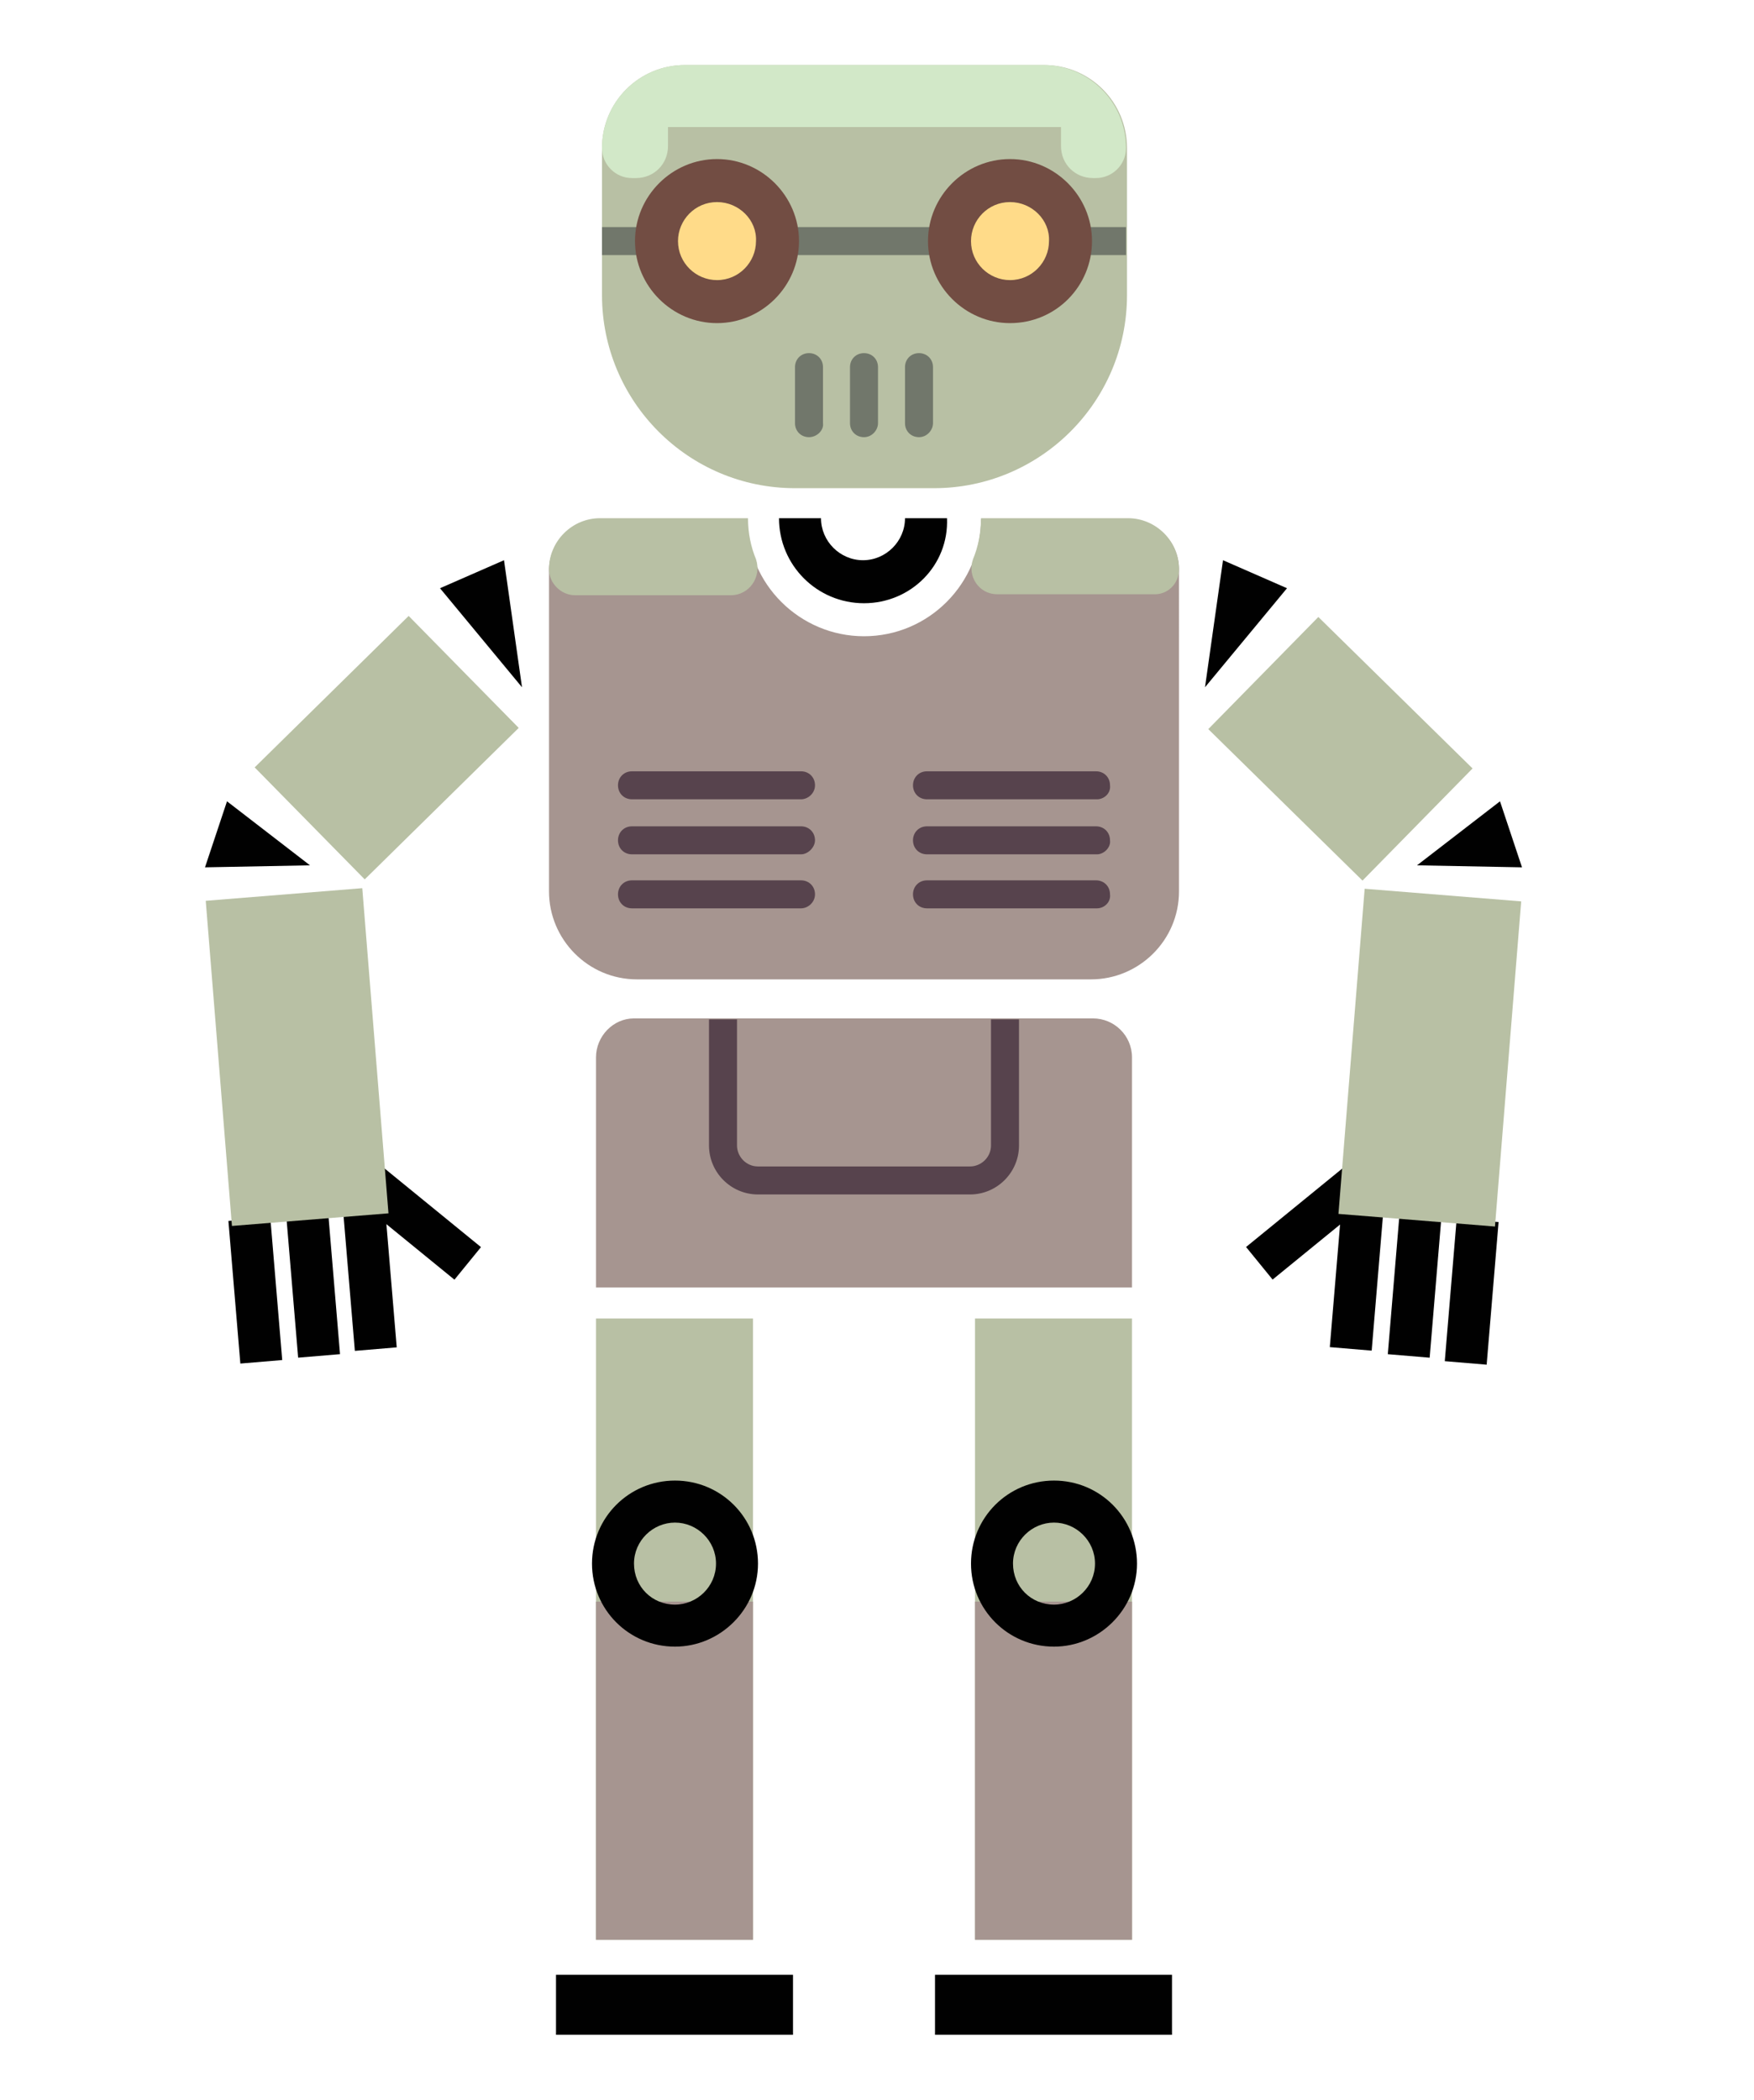 <?xml version="1.0" encoding="utf-8"?>
<!-- Generator: Adobe Illustrator 18.1.1, SVG Export Plug-In . SVG Version: 6.00 Build 0)  -->
<svg version="1.1" id="Layer_1" xmlns="http://www.w3.org/2000/svg" xmlns:xlink="http://www.w3.org/1999/xlink" x="0px" y="0px"
	 viewBox="0 0 175.4 209.9" enable-background="new 0 0 175.4 209.9" xml:space="preserve">
<g>
	<g>
		<path fill="#B8C0A4" d="M60.2,14.8v14.7c0,10.6,8.6,19.3,19.3,19.3h13.9c10.6,0,19.3-8.6,19.3-19.3V14.8c0-4.6-3.7-8.3-8.3-8.3
			H68.5C63.9,6.5,60.2,10.2,60.2,14.8z"/>
	</g>
	<g>
		<path fill="#D2E8C8" d="M104.3,6.5H68.5c-4.6,0-8.3,3.7-8.3,8.3l0,0c0,1.6,1.3,3,3,3h0.4c1.8,0,3.2-1.4,3.2-3.2v-1.9h39.3v1.9
			c0,1.8,1.4,3.2,3.2,3.2h0.3c1.6,0,3-1.3,3-3l0,0C112.6,10.2,108.9,6.5,104.3,6.5z"/>
	</g>
	<g>
		<path fill="#A69590" d="M112.8,51.9H98.1c0,6.4-5.2,11.7-11.7,11.7c-6.4,0-11.7-5.2-11.7-11.7H60c-2.8,0-5.1,2.3-5.1,5.1v32.1
			c0,4.8,3.9,8.8,8.8,8.8h45.4c4.8,0,8.8-3.9,8.8-8.8V56.9C117.9,54.1,115.6,51.9,112.8,51.9z"/>
	</g>
	<g>
		<path fill="#B8C0A4" d="M73.1,59.5H57.5c-1.4,0-2.6-1.2-2.6-2.6l0,0c0-2.8,2.3-5.1,5.1-5.1h14.8c0,1.5,0.3,2.9,0.8,4.1
			C76.2,57.7,74.9,59.5,73.1,59.5z M117.9,56.9L117.9,56.9c0-2.8-2.3-5.1-5.1-5.1H98.1c0,1.5-0.3,2.9-0.8,4.1
			c-0.6,1.7,0.6,3.5,2.4,3.5h15.6C116.7,59.5,117.9,58.4,117.9,56.9z"/>
	</g>
	<g>
		<g>
			<path fill="#57434D" d="M109.7,90.8H92.7c-0.8,0-1.4-0.6-1.4-1.4c0-0.8,0.6-1.4,1.4-1.4h16.9c0.8,0,1.4,0.6,1.4,1.4
				C111.1,90.2,110.4,90.8,109.7,90.8z"/>
		</g>
		<g>
			<path fill="#57434D" d="M109.7,85.4H92.7c-0.8,0-1.4-0.6-1.4-1.4c0-0.8,0.6-1.4,1.4-1.4h16.9c0.8,0,1.4,0.6,1.4,1.4
				C111.1,84.7,110.4,85.4,109.7,85.4z"/>
		</g>
		<g>
			<path fill="#57434D" d="M109.7,79.9H92.7c-0.8,0-1.4-0.6-1.4-1.4c0-0.8,0.6-1.4,1.4-1.4h16.9c0.8,0,1.4,0.6,1.4,1.4
				C111.1,79.3,110.4,79.9,109.7,79.9z"/>
		</g>
	</g>
	<g>
		<g>
			<path fill="#57434D" d="M80.1,90.8H63.2c-0.8,0-1.4-0.6-1.4-1.4c0-0.8,0.6-1.4,1.4-1.4h16.9c0.8,0,1.4,0.6,1.4,1.4
				C81.5,90.2,80.8,90.8,80.1,90.8z"/>
		</g>
		<g>
			<path fill="#57434D" d="M80.1,85.4H63.2c-0.8,0-1.4-0.6-1.4-1.4c0-0.8,0.6-1.4,1.4-1.4h16.9c0.8,0,1.4,0.6,1.4,1.4
				C81.5,84.7,80.8,85.4,80.1,85.4z"/>
		</g>
		<g>
			<path fill="#57434D" d="M80.1,79.9H63.2c-0.8,0-1.4-0.6-1.4-1.4c0-0.8,0.6-1.4,1.4-1.4h16.9c0.8,0,1.4,0.6,1.4,1.4
				C81.5,79.3,80.8,79.9,80.1,79.9z"/>
		</g>
	</g>
	<g>
		<g>
			<path fill="#71776B" d="M91.9,43.7c-0.8,0-1.4-0.6-1.4-1.4v-5.6c0-0.8,0.6-1.4,1.4-1.4c0.8,0,1.4,0.6,1.4,1.4v5.6
				C93.3,43,92.7,43.7,91.9,43.7z"/>
		</g>
		<g>
			<path fill="#71776B" d="M86.4,43.7c-0.8,0-1.4-0.6-1.4-1.4v-5.6c0-0.8,0.6-1.4,1.4-1.4c0.8,0,1.4,0.6,1.4,1.4v5.6
				C87.8,43,87.2,43.7,86.4,43.7z"/>
		</g>
		<g>
			<path fill="#71776B" d="M80.9,43.7c-0.8,0-1.4-0.6-1.4-1.4v-5.6c0-0.8,0.6-1.4,1.4-1.4c0.8,0,1.4,0.6,1.4,1.4v5.6
				C82.4,43,81.7,43.7,80.9,43.7z"/>
		</g>
	</g>
	<g>
		<rect x="59.6" y="131.8" fill="#B8C0A4" width="15.7" height="62.1"/>
	</g>
	<g>
		<rect x="59.6" y="160.1" fill="#A69590" width="15.7" height="33.8"/>
	</g>
	<g>
		<path fill="#010101" d="M67.5,164.6c-4.6,0-8.3-3.7-8.3-8.3s3.7-8.3,8.3-8.3c4.6,0,8.3,3.7,8.3,8.3S72,164.6,67.5,164.6z
			 M67.5,152.2c-2.2,0-4.1,1.8-4.1,4.1s1.8,4.1,4.1,4.1c2.2,0,4.1-1.8,4.1-4.1S69.7,152.2,67.5,152.2z"/>
	</g>
	<g>
		<rect x="97.5" y="131.8" fill="#B8C0A4" width="15.7" height="62.1"/>
	</g>
	<g>
		<rect x="97.5" y="160.1" fill="#A69590" width="15.7" height="33.8"/>
	</g>
	<g>
		<path fill="#010101" d="M105.4,164.6c-4.6,0-8.3-3.7-8.3-8.3s3.7-8.3,8.3-8.3c4.6,0,8.3,3.7,8.3,8.3S109.9,164.6,105.4,164.6z
			 M105.4,152.2c-2.2,0-4.1,1.8-4.1,4.1s1.8,4.1,4.1,4.1c2.2,0,4.1-1.8,4.1-4.1S107.6,152.2,105.4,152.2z"/>
	</g>
	<g>
		<path fill="#A69590" d="M63.4,101.8h45.9c2.1,0,3.9,1.7,3.9,3.9v23H59.6v-23C59.6,103.6,61.3,101.8,63.4,101.8z"/>
	</g>
	<g>
		<path fill="#010101" d="M86.4,60.3c-4.7,0-8.5-3.8-8.5-8.5h4.2c0,2.3,1.9,4.2,4.2,4.2c2.3,0,4.2-1.9,4.2-4.2h4.2
			C94.9,56.5,91.1,60.3,86.4,60.3z"/>
	</g>
	<g>
		<rect x="60.2" y="22.7" fill="#71776B" width="52.4" height="2.8"/>
	</g>
	<g>
		<circle fill="#FFDB89" cx="71.7" cy="24.1" r="6.1"/>
		<path fill="#724D43" d="M71.7,32.3c-4.5,0-8.2-3.7-8.2-8.2c0-4.5,3.7-8.2,8.2-8.2c4.5,0,8.2,3.7,8.2,8.2
			C79.9,28.6,76.2,32.3,71.7,32.3z M71.7,20.2c-2.2,0-3.9,1.8-3.9,3.9c0,2.2,1.8,3.9,3.9,3.9c2.2,0,3.9-1.8,3.9-3.9
			C75.7,22,73.9,20.2,71.7,20.2z"/>
	</g>
	<g>
		<circle fill="#FFDB89" cx="101" cy="24.1" r="6.1"/>
		<path fill="#724D43" d="M101,32.3c-4.5,0-8.2-3.7-8.2-8.2c0-4.5,3.7-8.2,8.2-8.2c4.5,0,8.2,3.7,8.2,8.2
			C109.2,28.6,105.6,32.3,101,32.3z M101,20.2c-2.2,0-3.9,1.8-3.9,3.9c0,2.2,1.8,3.9,3.9,3.9c2.2,0,3.9-1.8,3.9-3.9
			C105,22,103.2,20.2,101,20.2z"/>
	</g>
	<g>
		<path fill="#57434D" d="M97,119.4H75.8c-2.7,0-4.9-2.2-4.9-4.9v-12.6h2.8v12.6c0,1.1,0.9,2.1,2.1,2.1H97c1.1,0,2.1-0.9,2.1-2.1
			v-12.6h2.8v12.6C101.9,117.2,99.7,119.4,97,119.4z"/>
	</g>
	<g>
		<g>
			<polygon fill="#010101" points="22.7,80.1 31,86.5 20.5,86.7 			"/>
		</g>
		<g>
			<polygon fill="#010101" points="50.4,56 52.2,68.7 44,58.8 			"/>
		</g>
		<g>
			
				<rect x="29.9" y="125.6" transform="matrix(8.350348e-002 0.997 -0.997 8.350348e-002 161.205 80.129)" fill="#010101" width="14.3" height="4.2"/>
		</g>
		<g>
			
				<rect x="24.2" y="126.2" transform="matrix(8.350337e-002 0.997 -0.997 8.350337e-002 156.608 86.441)" fill="#010101" width="14.3" height="4.2"/>
		</g>
		<g>
			
				<rect x="18.4" y="126.9" transform="matrix(8.349553e-002 0.997 -0.997 8.349553e-002 152.011 92.755)" fill="#010101" width="14.3" height="4.2"/>
		</g>
		<g>
			
				<rect x="35.6" y="120.2" transform="matrix(0.775 0.632 -0.632 0.775 86.71 1.046)" fill="#010101" width="12.6" height="4.2"/>
		</g>
		<g>
			
				<rect x="30.8" y="64" transform="matrix(0.701 0.713 -0.713 0.701 64.908 -5.256)" fill="#B8C0A4" width="15.7" height="21.6"/>
		</g>
		<g>
			
				<rect x="13.4" y="97.8" transform="matrix(8.038525e-002 0.997 -0.997 8.038525e-002 132.656 67.562)" fill="#B8C0A4" width="32.6" height="15.7"/>
		</g>
	</g>
	<g>
		<g>
			<polygon fill="#010101" points="152.2,86.7 141.7,86.5 150,80.1 			"/>
		</g>
		<g>
			<polygon fill="#010101" points="128.7,58.8 120.5,68.7 122.3,56 			"/>
		</g>
		<g>
			
				<rect x="133.5" y="120.5" transform="matrix(0.997 8.343318e-002 -8.343318e-002 0.997 11.128 -10.873)" fill="#010101" width="4.2" height="14.3"/>
		</g>
		<g>
			
				<rect x="139.3" y="121.2" transform="matrix(0.997 8.340153e-002 -8.340153e-002 0.997 11.198 -11.344)" fill="#010101" width="4.2" height="14.3"/>
		</g>
		<g>
			
				<rect x="145" y="121.9" transform="matrix(0.997 8.339888e-002 -8.339888e-002 0.997 11.272 -11.819)" fill="#010101" width="4.2" height="14.3"/>
		</g>
		<g>
			
				<rect x="128.7" y="116" transform="matrix(0.632 0.775 -0.775 0.632 142.933 -56.365)" fill="#010101" width="4.2" height="12.6"/>
		</g>
		<g>
			
				<rect x="123.2" y="66.9" transform="matrix(0.714 0.701 -0.701 0.714 90.766 -72.456)" fill="#B8C0A4" width="21.6" height="15.7"/>
		</g>
		<g>
			
				<rect x="135.1" y="89.4" transform="matrix(0.997 8.042828e-002 -8.042828e-002 0.997 8.962 -11.157)" fill="#B8C0A4" width="15.7" height="32.6"/>
		</g>
	</g>
	<g>
		<rect x="93.5" y="197.4" fill="#010101" width="23.7" height="6"/>
	</g>
	<g>
		<rect x="55.6" y="197.4" fill="#010101" width="23.7" height="6"/>
	</g>
</g>
</svg>
